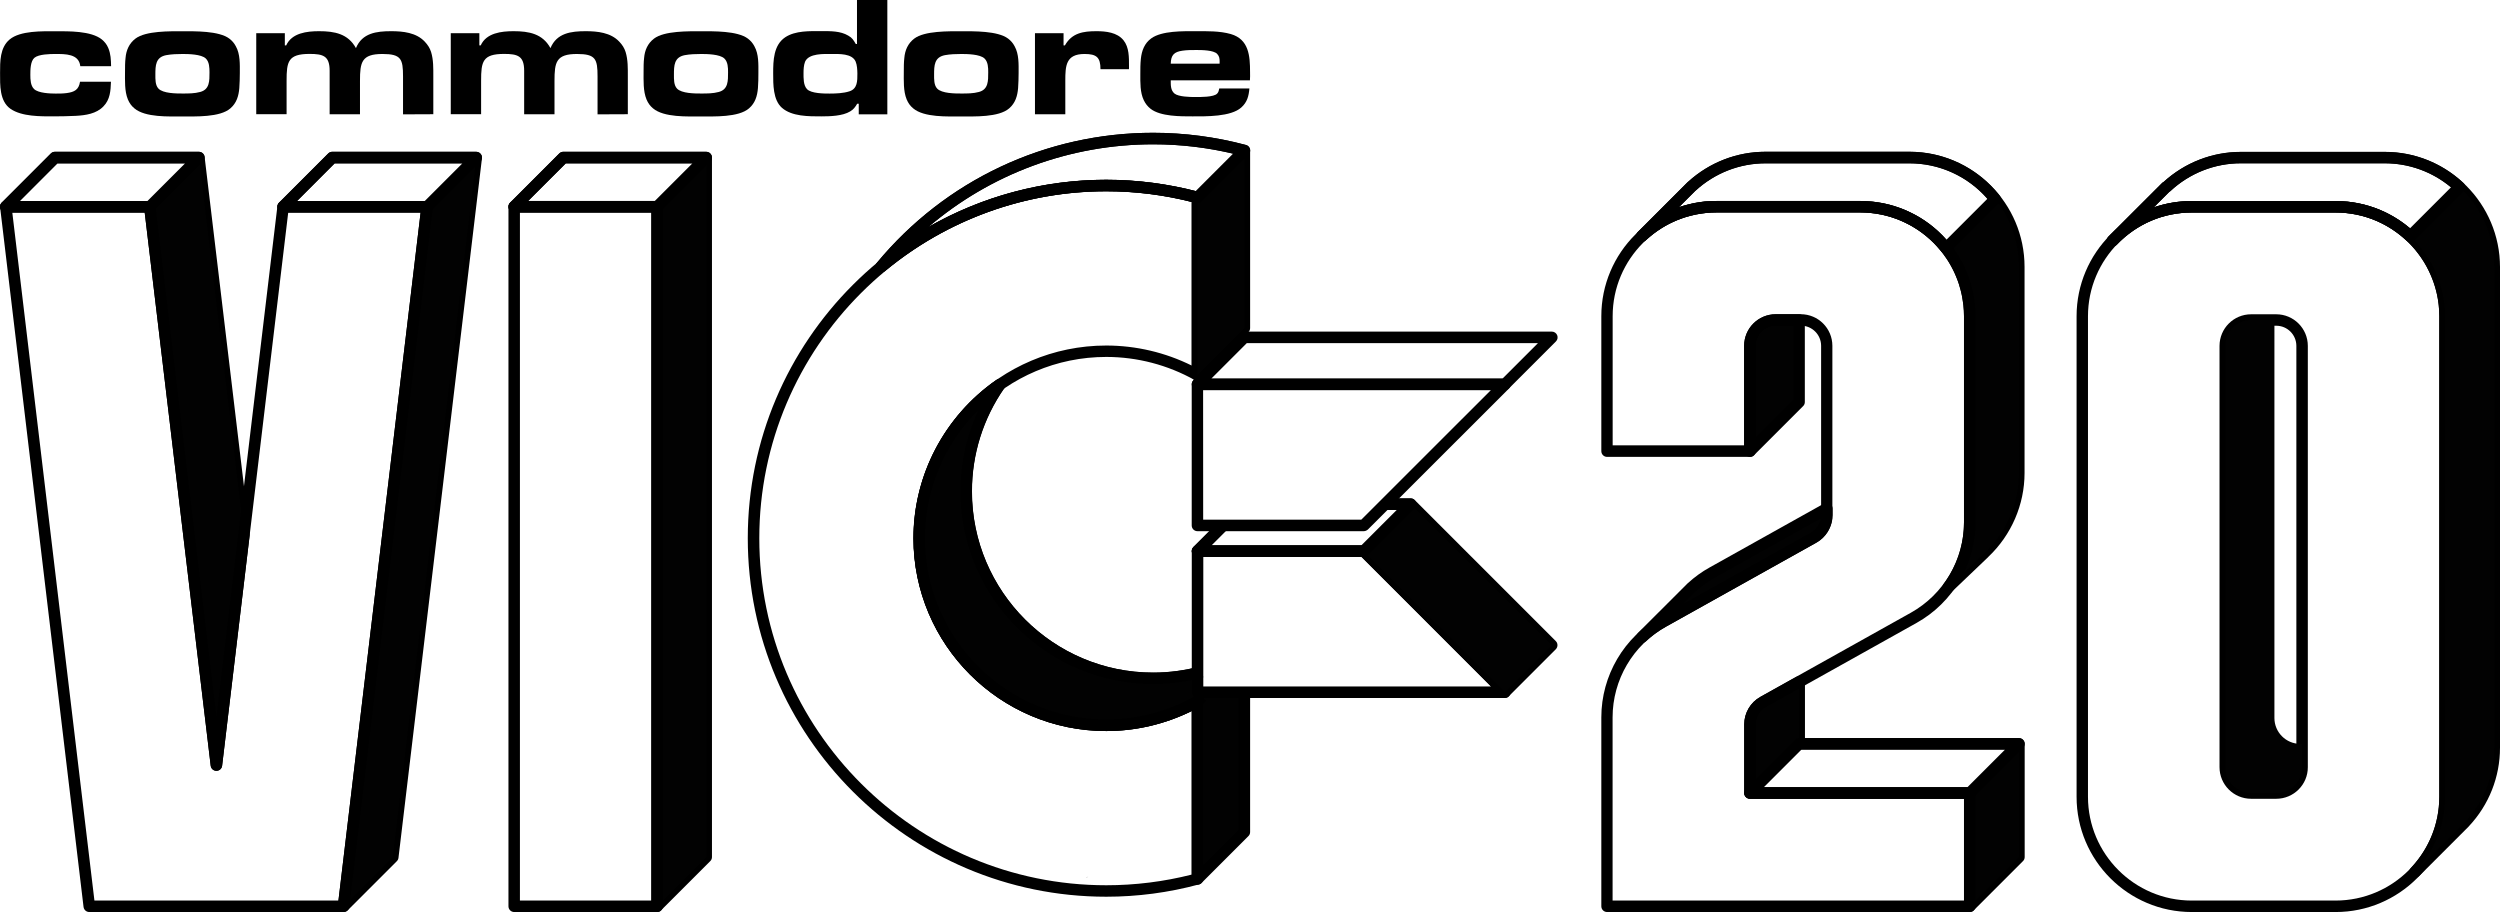 <?xml version="1.0" encoding="utf-8"?>
<!-- Generator: Adobe Illustrator 26.5.0, SVG Export Plug-In . SVG Version: 6.00 Build 0)  -->
<svg version="1.1" id="Layer_1" xmlns="http://www.w3.org/2000/svg" xmlns:xlink="http://www.w3.org/1999/xlink" x="0px" y="0px"
	 viewBox="0 0 3839 1400.51" style="enable-background:new 0 0 3839 1400.51;" xml:space="preserve">
<style type="text/css">
	.st0{fill:#020202;}
	.st1{fill:#FFFFFF;}
	.st2{fill:#FDFDFD;}
</style>
<g>
	<g>
		<g>
			<path d="M1009.19,1400.51c-1.1,0-2.3-0.2-3.4-0.7c-3.3-1.4-5.5-4.6-5.5-8.2V326.3h-210.7c-3.6,0-6.8-2.2-8.2-5.5
				c-1.4-3.3-0.6-7.1,1.9-9.6l75.5-75.5c1.7-1.7,3.9-2.6,6.2-2.6h219.5c4.9,0,8.8,4,8.8,8.8v1074.2c0,2.3-0.9,4.6-2.6,6.2
				l-75.5,75.5C1013.79,1399.61,1011.49,1400.51,1009.19,1400.51z M810.89,308.7h198.2c4.9,0,8.8,4,8.8,8.8v1052.9l57.8-57.8V250.9
				h-206.9L810.89,308.7z"/>
			<path d="M332.39,1183.7c-4.5,0-8.2-3.3-8.8-7.8l-101.4-849.6H8.89c-3.6,0-6.8-2.2-8.2-5.5c-1.4-3.3-0.6-7.1,1.9-9.6l75.5-75.5
				c1.7-1.7,3.9-2.6,6.2-2.6h221.1c4.5,0,8.2,3.3,8.8,7.8l69.2,579c0.1,0.7,0.1,1.4,0,2.1l-42.3,353.8
				C340.69,1180.3,336.89,1183.7,332.39,1183.7z M30.29,308.7h199.7c4.5,0,8.2,3.3,8.8,7.8l93.6,783.9l33.4-279.4l-68.1-570.2H88.09
				L30.29,308.7z"/>
			<path d="M527.59,1400.51c-1.3,0-2.6-0.3-3.9-0.9c-3.4-1.6-5.4-5.3-4.9-9l127.1-1064.3h-211.1c-3.6,0-6.8-2.2-8.2-5.5
				c-1.4-3.3-0.6-7.1,1.9-9.6l75.5-75.5c1.7-1.7,3.9-2.6,6.2-2.6h221.1c2.5,0,4.9,1.1,6.6,3c1.7,1.9,2.5,4.4,2.2,6.9l-128.2,1074.2
				c-0.2,2-1.1,3.8-2.5,5.2l-75.5,75.5C532.09,1399.61,529.89,1400.51,527.59,1400.51z M456.09,308.7h199.7c2.5,0,4.9,1.1,6.6,3
				c1.7,1.9,2.5,4.4,2.2,6.9l-125.2,1048.7l55.3-55.3l126.8-1061.2h-207.6L456.09,308.7z"/>
		</g>
		<g>
			<polygon class="st0" points="305.49,242 229.99,317.5 332.39,1174.8 374.69,821 			"/>
			<path d="M229.99,326.3H8.89c-3.6,0-6.8-2.2-8.2-5.5c-1.4-3.3-0.6-7.1,1.9-9.6l75.5-75.5c1.7-1.7,3.9-2.6,6.2-2.6h221.1
				c3.6,0,6.8,2.2,8.2,5.5c1.4,3.3,0.6,7.1-1.9,9.6l-75.5,75.5C234.59,325.3,232.29,326.3,229.99,326.3z M30.29,308.7h196.1
				l57.8-57.8H88.09L30.29,308.7z"/>
		</g>
		<g>
			<polygon class="st0" points="655.89,317.5 536.59,1316.11 527.59,1391.61 603.09,1316.11 610.09,1257.71 731.39,242 			"/>
			<path d="M655.89,326.3h-221.1c-3.6,0-6.8-2.2-8.2-5.5c-1.4-3.3-0.6-7.1,1.9-9.6l75.5-75.5c1.7-1.7,3.9-2.6,6.2-2.6h221.1
				c3.6,0,6.8,2.2,8.2,5.5s0.6,7.1-1.9,9.6l-75.5,75.5C660.49,325.3,658.19,326.3,655.89,326.3z M456.09,308.7h196.1l57.8-57.8
				h-196.1L456.09,308.7z"/>
		</g>
		<g>
			<polygon class="st0" points="1009.19,317.5 1009.19,1200.6 1009.19,1391.61 1084.69,1316.11 1084.69,1190 1084.69,242 			"/>
			<path d="M789.59,326.3c-3.6,0-6.8-2.2-8.2-5.5c-1.4-3.3-0.6-7.1,1.9-9.6l75.5-75.5c1.7-1.7,3.9-2.6,6.2-2.6h219.5
				c3.6,0,6.8,2.2,8.2,5.5c1.4,3.3,0.6,7.1-1.9,9.6l-75.5,75.5c-1.7,1.7-3.9,2.6-6.2,2.6H789.59z M868.79,250.8l-57.8,57.8h194.5
				l57.8-57.8H868.79z"/>
		</g>
		<g>
			<path d="M2991.7,911.1c-0.1,0-0.3,0-0.4,0c-2.4-0.1-4.7-1.2-6.3-3c-2.7-3.1-3-7.8-0.5-11.1c20.6-27.7,31.4-60.5,31.4-94.9V485.5
				c0-5.6-0.3-11.3-1-17.4c-0.1-1.1-0.3-2.1-0.5-3.2l-0.4-2.5c-0.5-3.8-1.1-7.5-1.9-11.2c-0.3-1.5-0.7-2.9-1.1-4.4l-0.5-2
				c-0.9-3.3-1.8-6.6-2.8-9.8c-0.7-2.2-1.5-4.2-2.3-6.3c-1.2-3.2-2.5-6.2-3.8-9.2c-0.9-2.1-1.9-4.1-3-6.2c-1.5-2.9-3.1-5.8-4.7-8.6
				c-1.3-2.2-2.3-4-3.5-5.7c-1.8-2.8-3.8-5.5-5.8-8.2l-1.2-1.6c-0.9-1.2-1.7-2.3-2.6-3.5c-2.3-2.8-4.7-5.5-7.2-8.2l-1.6-1.7
				c-0.7-0.8-1.3-1.5-2-2.2c-4.1-4.1-8-7.7-12-11c-3.9-3.2-8-6.3-12.3-9.2c-3.8-2.6-7.8-4.9-11.8-7.2l-2.6-1.4
				c-4-2.1-7.1-3.6-10.3-5l-3.7-1.6c-8.7-3.6-17.7-6.4-26.9-8.4l-3.1-0.6c-4.5-0.8-8-1.4-11.6-1.8l-4.2-0.5
				c-4.9-0.5-9.7-0.7-14.7-0.7h-220.9c-5.2,0-10.5,0.3-15.8,0.8c-1.5,0.1-2.9,0.4-4.4,0.6l-5.1,0.8c-1.9,0.3-3.9,0.5-5.8,0.9
				c-2.7,0.5-5.3,1.2-8,1.9l-3.8,1c-1,0.2-1.9,0.5-2.9,0.7c-3.7,1.1-7.3,2.4-10.9,3.8l-3.1,1.1c-4,1.6-7.8,3.4-11.7,5.3
				c-0.1,0-1,0.5-1.1,0.5c-4.6,2.3-8.6,4.7-12.4,7.1c-4.6,2.9-8.5,5.7-12.3,8.6l-0.1,0.1c-3.8,3-7.5,6.1-11.1,9.4
				c-0.6,0.6-1.3,1.1-2.1,1.4c-3.9,2-8.6,0.8-11.1-2.7c-2.5-3.5-2.1-8.3,0.9-11.4l67.7-67.7c2.3-2.5,5-5.1,7.6-7.6l1-1
				c0.4-0.4,0.8-0.7,1.2-1c32.6-29.5,74.6-45.8,118.5-45.8H2932c97.6,0,176.9,79.4,176.9,176.9v316.5c0,48.5-20.3,95.3-55.6,128.7
				c-0.2,0.3-0.5,0.6-0.7,0.8l-55.1,52.6C2996.2,910.2,2994,911.1,2991.7,911.1z M2635.8,308.7h220.9c5.5,0,10.9,0.3,16.3,0.8
				l4.7,0.5c4,0.5,7.9,1.1,11.8,1.8l4.6,0.9c10.2,2.2,20.3,5.3,29.9,9.3l4.1,1.8c3.6,1.6,7,3.2,10.4,5c1.9,1,3,1.5,4,2.1
				c4.5,2.5,8.9,5.1,13.1,8c4.7,3.2,9.3,6.6,13.6,10.2c4.5,3.7,8.8,7.7,13.3,12.3c0.9,0.9,1.8,1.9,2.7,2.9l1.3,1.5
				c2.8,3,5.5,6,8,9.2c1.1,1.4,2.1,2.7,3.1,4.1l1.1,1.5c2.2,3,4.4,6,6.4,9.1c1.3,1.9,2.5,4,3.7,6c2.1,3.5,3.8,6.6,5.5,9.9
				c1.2,2.3,2.3,4.5,3.3,6.9c1.5,3.3,2.9,6.7,4.2,10.1c0.9,2.4,1.8,4.8,2.6,7.2c1.2,3.6,2.2,7.2,3.2,10.9l0.5,1.9
				c0.5,1.7,0.9,3.5,1.3,5.2c0.9,4.1,1.5,8.2,2.1,12.4l0.3,2.1c0.2,1.4,0.5,2.8,0.6,4.2c0.7,6.7,1.1,13,1.1,19.1v316.7
				c0,19.5-3.2,38.6-9.3,56.8l15.6-14.9c0.3-0.3,0.5-0.6,0.9-0.9c32.3-30.1,50.8-72.5,50.8-116.5V410c0-87.8-71.5-159.3-159.3-159.3
				h-220.9c-39.8,0-77.9,14.9-107.4,41.9c-0.2,0.2-0.4,0.4-0.7,0.6l-0.3,0.3c-2.6,2.4-5,4.8-7.2,7.2l-17.5,17.5
				c2.3-0.8,4.6-1.6,6.9-2.3c1.2-0.4,2.5-0.7,3.8-1l3.4-0.9c3-0.8,6-1.6,9-2.2c2.3-0.5,4.5-0.8,6.8-1.1l4.7-0.7
				c1.8-0.3,3.6-0.6,5.4-0.8C2624.1,309,2630,308.7,2635.8,308.7z M3046.6,849.7h0.1H3046.6z"/>
			<g>
				<path d="M3586.6,1400.51h-220.9c-97.6,0-176.9-79.4-176.9-176.9v-738c0-97.6,79.4-176.9,176.9-176.9h220.9
					c97.6,0,176.9,79.4,176.9,176.9v738C3763.5,1321.11,3684.1,1400.51,3586.6,1400.51z M3365.6,326.3
					c-87.8,0-159.3,71.5-159.3,159.3v738c0,87.8,71.5,159.3,159.3,159.3h220.9c87.8,0,159.3-71.5,159.3-159.3v-738
					c0-87.8-71.5-159.3-159.3-159.3H3365.6L3365.6,326.3z M3495.4,1226.6h-38.6c-26.8,0-48.5-21.8-48.5-48.5v-647
					c0-26.8,21.8-48.5,48.5-48.5h38.6c26.8,0,48.5,21.8,48.5,48.5v647C3544,1204.8,3522.2,1226.6,3495.4,1226.6z M3456.8,500.2
					c-17,0-30.9,13.8-30.9,30.9v647c0,17,13.8,30.9,30.9,30.9h38.6c17,0,30.9-13.8,30.9-30.9v-647c0-17-13.8-30.9-30.9-30.9
					L3456.8,500.2L3456.8,500.2z"/>
			</g>
			<g>
				<g>
					<g>
						<path class="st0" d="M3699.1,1348.11l0.1,0.2l2.8-2.8C3701.1,1346.41,3700.1,1347.21,3699.1,1348.11z"/>
					</g>
					<path d="M3708.5,1347.81c-2.2,0-4.4-0.8-6.2-2.5c-3.5-3.4-3.6-8.9-0.3-12.4c28.2-29.8,43.8-68.6,43.8-109.4v-738
						c0-24-5.4-47.3-16-69.2c-5-10.4-11.1-20.2-18.1-29l-1.1-1.4c-0.7-0.9-1.4-1.8-2.1-2.7c-16.2-19.3-37-34.7-60-44.4
						c-19.6-8.3-40.5-12.5-62-12.5h-220.9c-43.8,0-84.7,17.5-115.1,49.4c-2.1,2.2-5.2,3.2-8.1,2.6c-3.2-0.6-5.9-3-6.9-6.1
						c-0.9-3.1-0.2-6.5,2.1-8.8l82.4-82.3c0.7-0.7,1.4-1.2,2.3-1.6c32.7-29.8,74.8-46.2,118.9-46.2h220.9
						c97.6,0,176.9,79.4,176.9,176.9v738c0,44.8-16.9,87.6-47.6,120.4c-0.2,0.3-0.5,0.6-0.8,0.9l-76,76
						C3713,1347.01,3710.7,1347.81,3708.5,1347.81z M3365.6,308.7h220.9c23.9,0,47.1,4.7,68.9,13.9c25.6,10.8,48.6,27.9,66.6,49.3
						c0.9,1.1,1.7,2.2,2.6,3.3l1,1.3c7.7,9.8,14.5,20.7,20.1,32.2c11.8,24.4,17.8,50.2,17.8,76.9v738c0,19.9-3.3,39.3-9.7,57.7
						l23.6-23.5l0,0c0.2-0.2,0.4-0.5,0.6-0.7c28-29.6,43.4-68.3,43.4-109V410c0-87.8-71.5-159.3-159.3-159.3h-220.9
						c-40.3,0-78.8,15.2-108.4,42.8c-0.5,0.5-1.2,0.9-1.8,1.3l-23.5,23.5C3326,312,3345.6,308.7,3365.6,308.7z"/>
				</g>
				<g>
					<path class="st0" d="M3456.8,491.4c-21.9,0-39.7,17.8-39.7,39.7v647c0,21.9,17.8,39.7,39.7,39.7h38.6
						c21.9,0,39.7-17.8,39.7-39.7v-35.8h-2.8c-21.9,0-39.7-17.8-39.7-39.7V491.4H3456.8z"/>
				</g>
			</g>
			<g>
				<path class="st0" d="M2726.9,491.4c-21.9,0-39.7,17.8-39.7,39.7v32.6l0,0v129.2l75.5-75.5v-63v-63L2726.9,491.4L2726.9,491.4z"
					/>
				<path d="M2687.3,701.6c-1.1,0-2.3-0.2-3.4-0.7c-3.3-1.4-5.5-4.6-5.5-8.2V531.1c0-26.8,21.8-48.5,48.5-48.5h35.8
					c4.9,0,8.8,4,8.8,8.8v126c0,2.3-0.9,4.6-2.6,6.2l-75.5,75.5C2691.8,700.7,2689.6,701.6,2687.3,701.6z M2726.9,500.2
					c-17,0-30.9,13.8-30.9,30.9v140.5l57.8-57.8V500.2H2726.9z"/>
			</g>
			<path d="M3024.8,1400.51c-1.1,0-2.3-0.2-3.4-0.7c-3.3-1.4-5.5-4.6-5.5-8.2v-165h-328.7c-4.9,0-8.8-4-8.8-8.8v-105.3
				c0-17.6,9.5-33.8,24.9-42.4l55.2-30.8c2.7-1.5,6.1-1.5,8.8,0.1s4.4,4.5,4.4,7.6v86.4h328.6c4.9,0,8.8,4,8.8,8.8v173.9
				c0,2.3-0.9,4.6-2.6,6.2l-75.5,75.5C3029.4,1399.61,3027.1,1400.51,3024.8,1400.51z M2696.1,1208.9h328.7c4.9,0,8.8,4,8.8,8.8
				v152.6l57.8-57.8V1151h-328.7c-4.9,0-8.8-4-8.8-8.8V1062l-42,23.5c-9.8,5.4-15.8,15.8-15.8,26.9V1208.9z"/>
			<g>
				<path class="st0" d="M2512.7,371.3l-2.6,2.6l0.1,0.1C2511.1,373,2511.9,372.2,2512.7,371.3z"/>
			</g>
			<g>
				<g>
					<path class="st0" d="M3662.2,242h-0.1c0.97,0,1.93,0.02,2.9,0.04C3664.07,242.02,3663.14,242,3662.2,242z"/>
					<path class="st0" d="M3830.2,410c0-91.54-73.11-165.8-163.95-167.95c42.57,1.05,81.29,18.13,110.25,45.25l-75.43,75.43
						c5.04,4.7,9.79,9.7,14.23,14.97c1.2,1.4,2.3,2.9,3.4,4.4c7.4,9.4,13.8,19.7,19.1,30.6c10.7,22.1,16.9,46.8,16.9,73.1v698.9
						v39.1c0,44.8-17.6,85.4-46.2,115.5l72.1-72.2c1-1,2.1-2.1,3.1-3.1l0.7-0.7v-0.1c28.3-30,45.8-70.5,45.8-115L3830.2,410z"/>
					<path class="st0" d="M3244.05,369.65l0.15,0.05c30.6-32.1,73.7-52.1,121.5-52.1h-0.2
						C3317.72,317.6,3274.64,337.58,3244.05,369.65z"/>
				</g>
				<path d="M3244.2,378.4c-0.6,0-1.2-0.1-1.7-0.2c-3.2-0.6-5.9-3-6.9-6.1c-0.9-3.1-0.2-6.5,2.1-8.8l82.4-82.3
					c0.7-0.7,1.4-1.2,2.3-1.6c32.7-29.8,74.8-46.2,118.9-46.2h220.9c44.8,0,87.6,16.9,120.6,47.7c1.8,1.6,2.8,3.9,2.8,6.3
					c0,2.4-0.9,4.7-2.6,6.4l-75.5,75.5c-3.4,3.4-8.8,3.4-12.3,0.2c-13.8-12.9-29.5-23.1-46.6-30.4c-19.6-8.3-40.5-12.5-62-12.5
					h-220.9c-43.8,0-84.7,17.5-115.1,49.4C3248.9,377.4,3246.6,378.4,3244.2,378.4z M3365.6,308.7h220.9c23.9,0,47.1,4.7,68.9,13.9
					c16.4,6.9,31.7,16.4,45.4,28l62.9-62.9c-28.6-23.9-64.4-36.9-101.7-36.9h-220.9c-40.3,0-78.8,15.2-108.4,42.8
					c-0.5,0.5-1.2,0.9-1.8,1.3l-23.5,23.5C3326,312,3345.6,308.7,3365.6,308.7z"/>
			</g>
			<g>
				<g>
					<path class="st0" d="M2762.7,1047l-55.2,30.8c-12.6,7-20.3,20.3-20.3,34.7v105.3h0.1l75.4-75.5V1047z"/>
					<polygon class="st0" points="3024.8,1217.8 3024.7,1217.8 3024.7,1249.2 3024.7,1391.71 3100.2,1316.21 3100.2,1249.2 
						3100.2,1142.3 					"/>
				</g>
				<path d="M3024.8,1226.6h-337.5c-3.6,0-6.8-2.2-8.2-5.5s-0.6-7.1,1.9-9.6l75.5-75.5c1.7-1.7,3.9-2.6,6.2-2.6h337.6
					c3.6,0,6.8,2.2,8.2,5.5s0.6,7.1-1.9,9.6l-75.5,75.5C3029.4,1225.7,3027.2,1226.6,3024.8,1226.6z M2708.5,1208.9h312.6l57.8-57.8
					h-312.6L2708.5,1208.9z"/>
			</g>
			<g>
				<g>
					<path class="st0" d="M2521.7,362.4l-0.1,0.1c0.28-0.26,0.57-0.52,0.85-0.78C2522.2,361.95,2521.94,362.17,2521.7,362.4z"/>
					<path class="st0" d="M2589.4,294.7c1.19-1.24,2.38-2.48,3.6-3.71c-1.25,1.26-2.47,2.53-3.69,3.8L2589.4,294.7z"/>
					<path class="st0" d="M3063.86,305.64l-75.46,75.46c-7.3-9.3-15.6-17.8-24.6-25.3c-4.1-3.4-8.4-6.7-12.9-9.7
						c-26.8-18.1-59.2-28.7-94-28.7H2636c-40.55,0-77.64,14.4-106.65,38.31c1.3-1.06,2.61-2.1,3.95-3.11c4-3.1,8.1-6,12.4-8.7
						c0.2-0.1,0.4-0.2,0.6-0.4c4.1-2.6,8.3-5,12.6-7.3c0.5-0.3,1.1-0.5,1.7-0.8c4-2,8.1-3.9,12.3-5.6c1.1-0.4,2.2-0.8,3.3-1.2
						c3.8-1.4,7.5-2.8,11.4-4c1.8-0.5,3.6-0.9,5.4-1.4c3.3-0.9,6.6-1.8,10-2.5c2.8-0.6,5.7-0.9,8.6-1.3c2.5-0.4,4.9-0.8,7.5-1.1
						c5.5-0.5,11.1-0.8,16.7-0.8h220.9c5.2,0,10.4,0.3,15.5,0.8c1.5,0.1,3,0.3,4.5,0.5c3.8,0.4,7.5,1,11.2,1.7
						c1.5,0.3,2.9,0.5,4.3,0.8c9.8,2.1,19.3,5.1,28.4,8.8c1.3,0.5,2.6,1.1,3.9,1.7c3.3,1.5,6.6,3.1,9.9,4.8c1.3,0.7,2.5,1.3,3.8,2
						c4.3,2.4,8.5,4.9,12.5,7.6c4.5,3,8.8,6.3,12.9,9.7c4.4,3.7,8.6,7.6,12.7,11.6c1.3,1.3,2.5,2.8,3.8,4.2c2.6,2.8,5.2,5.7,7.6,8.7
						c1.4,1.7,2.7,3.6,4,5.4c2.1,2.8,4.2,5.7,6.1,8.7c1.3,2,2.5,4,3.7,6.1c1.7,3,3.4,6,5,9c1.1,2.2,2.1,4.3,3.1,6.5
						c1.4,3.1,2.7,6.3,4,9.6c0.9,2.3,1.7,4.5,2.5,6.8c1.1,3.4,2.1,6.9,3,10.4c0.6,2.2,1.2,4.5,1.7,6.8c0.8,3.9,1.5,7.8,2,11.8
						c0.3,2,0.7,3.9,0.9,6c0.6,6,1,12,1,18.2v0.1v290.5v26.1c0,36.7-12,71.6-33.2,100.1l55.1-52.6v-0.1
						c33.7-31.4,53.6-75.7,53.6-122.9V410C3100.2,370.58,3086.61,334.31,3063.86,305.64z"/>
				</g>
				<path d="M2988.4,389.9c-0.2,0-0.3,0-0.5,0c-2.5-0.1-4.8-1.4-6.4-3.3c-7-8.9-14.9-16.9-23.5-24c-3.9-3.2-8-6.3-12.3-9.2
					c-26.3-17.8-57.1-27.2-89.1-27.2h-220.9c-40.2,0-78.6,15.2-108.3,42.7c-3.5,3.3-9,3.1-12.4-0.3c-3.3-3.5-3.3-9,0.1-12.4
					l67.7-67.7c2.3-2.5,5-5.1,7.6-7.6l1-1c0.4-0.4,0.8-0.7,1.2-1c32.6-29.5,74.6-45.8,118.5-45.8H2932c54.2,0,104.7,24.5,138.6,67.1
					c2.8,3.5,2.5,8.6-0.7,11.7l-75.5,75.5C2993,389,2990.7,389.9,2988.4,389.9z M2635.8,308.7h220.9c35.5,0,69.7,10.5,98.9,30.2
					c4.7,3.2,9.3,6.6,13.6,10.2c7,5.8,13.6,12.2,19.7,19.1l62.9-62.9c-30.3-34.7-73.5-54.4-119.7-54.4h-221
					c-39.8,0-77.9,14.9-107.4,41.9c-0.2,0.2-0.4,0.4-0.7,0.6l-0.3,0.3c-2.6,2.4-5,4.8-7.2,7.2l-17.4,17.4
					C2596.6,312,2616,308.7,2635.8,308.7z"/>
			</g>
			<g>
				<path d="M3024.8,1400.51h-557c-4.9,0-8.8-4-8.8-8.8v-290.2c0-64.1,34.8-123.3,90.7-154.5l231-129.1c9.8-5.4,15.8-15.8,15.8-26.9
					V531c0-17-13.8-30.9-30.9-30.9H2727c-17,0-30.9,13.8-30.9,30.9v161.8c0,4.9-4,8.8-8.8,8.8h-219.5c-4.9,0-8.8-4-8.8-8.8V485.5
					c0-97.6,79.4-176.9,176.9-176.9h220.9c97.6,0,176.9,79.4,176.9,176.9v316.6c0,64.1-34.8,123.3-90.7,154.5l-231,129.1
					c-9.8,5.4-15.8,15.8-15.8,26.9v96.4h328.7c4.9,0,8.8,4,8.8,8.8v173.9C3033.6,1396.51,3029.7,1400.51,3024.8,1400.51z
					 M2476.5,1382.81h539.4v-156.3h-328.7c-4.9,0-8.8-4-8.8-8.8v-105.3c0-17.6,9.5-33.8,24.9-42.4l231-129.1
					c50.3-28.1,81.6-81.4,81.6-139.1V485.5c0-87.8-71.5-159.3-159.3-159.3h-220.9c-87.8,0-159.3,71.5-159.3,159.3v198.4h201.8V531
					c0-26.8,21.8-48.5,48.5-48.5h38.6c26.8,0,48.5,21.8,48.5,48.5v260c0,17.6-9.5,33.8-24.9,42.4l-231,129.1
					c-50.3,28.1-81.6,81.4-81.6,139.1v281.3L2476.5,1382.81L2476.5,1382.81z"/>
			</g>
			<g>
				<path class="st0" d="M2656.9,897.2l128.1-71.5c1.6-0.9,3.1-1.8,4.5-2.9c9.9-7.4,15.9-19.2,15.9-31.7v-10l-175.9,98.3
					c-11.6,6.5-22.2,14.3-31.8,23l0,0l-1.3,1.3c-2.7,2.6-5.4,5.2-8,8l-66.8,66.7h0.1c9.7-9,20.4-16.9,32.2-23.5L2656.9,897.2
					L2656.9,897.2z"/>
				<path d="M2521.6,987c-0.7,0-1.4-0.1-2-0.2c-3.1-0.7-5.6-3.1-6.5-6.2c-0.9-3.1-0.1-6.4,2.2-8.7l66.8-66.7
					c2.5-2.7,5.3-5.4,8.2-8.2l1.1-1.1c0.2-0.2,0.5-0.4,0.7-0.6c10.1-9.2,21.2-17.3,33-23.8l175.9-98.3c2.7-1.5,6.1-1.5,8.8,0.1
					s4.4,4.5,4.4,7.6v10c0,15.2-7.3,29.7-19.4,38.8c-1.7,1.3-3.5,2.5-5.5,3.6l-231.1,129.1c-10.8,6-21.1,13.5-30.5,22.3
					C2526,986.2,2523.8,987,2521.6,987z M2603.4,908.9l-0.9,0.9c-2.8,2.6-5.3,5.1-7.7,7.7l-9.6,9.6l195.4-109.2
					c1.2-0.7,2.4-1.4,3.5-2.3c6.3-4.7,10.5-11.7,11.9-19.4l-162.3,90.7c-10.8,6-20.9,13.3-30.1,21.8
					C2603.5,908.8,2603.4,908.9,2603.4,908.9z M2656.9,897.2L2656.9,897.2L2656.9,897.2z"/>
			</g>
		</g>
		<g>
			<g>
				<path class="st0" d="M1668.29,1348.11l0.1,0.2l2.8-2.8C1670.29,1346.41,1669.29,1347.21,1668.29,1348.11z"/>
			</g>
		</g>
		<g>
			<path d="M1009.19,1400.51h-219.6c-4.9,0-8.8-4-8.8-8.8V317.5c0-4.9,4-8.8,8.8-8.8h219.5c4.9,0,8.8,4,8.8,8.8v1074.2
				C1017.99,1396.51,1014.09,1400.51,1009.19,1400.51z M798.39,1382.81h201.8V326.3h-201.8V1382.81z"/>
		</g>
		<g>
			<path d="M527.59,1400.51h-390.5c-4.5,0-8.2-3.3-8.8-7.8L0.19,318.6c-0.3-2.5,0.5-5,2.2-6.9c1.7-1.9,4.1-3,6.6-3h221
				c4.5,0,8.2,3.3,8.8,7.8l93.6,783.9l93.6-783.9c0.5-4.4,4.3-7.8,8.8-7.8h221.1c2.5,0,4.9,1.1,6.6,3c1.7,1.9,2.5,4.4,2.2,6.9
				l-128.3,1074.1C535.79,1397.11,532.09,1400.51,527.59,1400.51z M144.99,1382.81h374.7l126.2-1056.5h-203.3l-101.5,849.5
				c-0.5,4.4-4.3,7.8-8.8,7.8c-4.5,0-8.2-3.3-8.8-7.8l-101.3-849.5H18.89L144.99,1382.81z"/>
		</g>
		<g>
			<path d="M1698.79,1377.01c-303.5,0-550.5-246.9-550.5-550.5s246.9-550.5,550.5-550.5c48,0,95.9,6.3,142.4,18.7
				c3.9,1,6.6,4.5,6.6,8.5v272.7c0,3.1-1.7,6-4.4,7.6s-6.1,1.6-8.8,0.1c-41.4-23.2-88.3-35.5-135.8-35.5
				c-153.5,0-278.3,124.9-278.3,278.3s124.9,278.3,278.3,278.3c47.5,0,94.4-12.3,135.8-35.5c2.7-1.5,6.1-1.5,8.8,0.1
				c2.7,1.6,4.4,4.5,4.4,7.6v272.7c0,4-2.7,7.5-6.6,8.5C1794.59,1370.71,1746.69,1377.01,1698.79,1377.01z M1698.79,293.8
				c-293.8,0-532.8,239-532.8,532.8s239,532.8,532.8,532.8c44.2,0,88.4-5.5,131.3-16.4v-251.2c-40.7,20.2-85.7,30.8-131.3,30.8
				c-163.2,0-296-132.8-296-296s132.8-296,296-296c45.5,0,90.6,10.6,131.3,30.8V310.2C1787.09,299.3,1742.89,293.8,1698.79,293.8z"
				/>
		</g>
		<g>
			<g>
				<path class="st0" d="M1894.37,1060.49c-6.76,0.06-13.5,0.45-20.25,0.76c-6.65,0.31-13.39-0.05-20.02,0.47
					c-3.67,0.29-8.01,1.29-11.26-0.97c-3.5-2.43-3.93-7.15-4.2-11.05c-0.32-4.53-0.48-9.13-0.64-13.66
					c-0.03-0.77-0.04-1.57-0.04-2.37c-21.53,5.18-43.98,7.93-67.06,7.93c-158.4,0-287.2-128.8-287.2-287.2
					c0-60.8,19-117.2,51.4-163.6c-74.6,51.9-123.5,138.3-123.5,235.7c0,158.4,128.9,287.2,287.2,287.2c50.9,0,98.6-13.3,140.1-36.6
					v272.8l72.1-72.1v-217.66C1905.46,1060.32,1899.92,1060.43,1894.37,1060.49z"/>
				<path d="M1902.19,1057.14v216.86l-54.5,54.5v-251.4c0-3.1-1.7-6-4.4-7.6c-1.4-0.8-3-1.2-4.5-1.2s-3,0.3-4.3,0.9
					c-41.4,23.2-88.3,35.5-135.8,35.5c-153.4,0-278.3-124.8-278.3-278.3c0-74.4,30.1-145.3,82.3-197.2
					c-18.3,39-27.8,81.5-27.8,125.2c0,163.2,132.8,296,296,296c24.27,0,48.37-3,71.74-8.86c-0.15-3.11-0.19-6.23-0.1-9.36
					c0.09-3.02,0.32-6.03,0.57-9.04c-23.53,6.36-47.89,9.65-72.42,9.65c-153.4,0-278.3-124.8-278.3-278.3
					c0-57,17.2-111.9,49.8-158.7c2.4-3.5,2-8.3-1-11.3c-3-3-7.8-3.4-11.3-1c-79.7,55.5-127.3,146.3-127.3,243
					c0,163.2,132.8,296,296,296c45.5,0,90.6-10.6,131.3-30.8v258c0,3.6,2.2,6.8,5.5,8.2c1.1,0.5,2.3,0.7,3.4,0.7
					c2.3,0,4.6-0.9,6.2-2.6l72.1-72.1c1.7-1.6,2.6-3.9,2.6-6.2v-219.79C1913.99,1057.25,1908.08,1057.07,1902.19,1057.14z"/>
			</g>
			<path d="M1838.79,584.9c-1.1,0-2.3-0.2-3.4-0.7c-3.3-1.4-5.5-4.6-5.5-8.2V310.1c-42.9-10.9-87-16.4-131.3-16.4
				c-123.8,0-244.4,43.4-339.6,122.3c-3.5,2.9-8.7,2.7-11.9-0.6c-3.2-3.2-3.5-8.4-0.6-11.9c105.1-126.9,259.6-199.6,424.2-199.6
				c48,0,95.9,6.3,142.4,18.7c3.9,1,6.6,4.5,6.6,8.5v272.7c0,2.3-0.9,4.6-2.6,6.2l-72.1,72C1843.39,584,1841.09,584.9,1838.79,584.9
				z M1698.79,276.1c48,0,95.9,6.3,142.4,18.7c3.9,1,6.6,4.5,6.6,8.5v251.4l54.5-54.5V238c-42.9-10.9-87-16.4-131.3-16.4
				c-128,0-249.8,45.5-345.5,127.2C1508.09,301.5,1602.49,276.1,1698.79,276.1z"/>
		</g>
		<g>
			<g>
				<path class="st0" d="M1353.39,409.2c19.05-15.78,39.2-30.28,60.3-43.37C1392.59,378.92,1372.44,393.42,1353.39,409.2
					C1353.39,409.2,1353.39,409.2,1353.39,409.2z"/>
				<path class="st0" d="M1423.5,359.89c-3.29,1.95-6.56,3.93-9.81,5.94C1416.94,363.82,1420.21,361.84,1423.5,359.89z"/>
				<path class="st0" d="M1620.18,290.54c-3.94,0.57-7.87,1.19-11.79,1.84C1612.31,291.73,1616.24,291.11,1620.18,290.54z"/>
				<path class="st0" d="M1479.76,330.94c-8.81,3.9-17.49,8.02-26.04,12.37C1462.27,338.96,1470.95,334.84,1479.76,330.94z"/>
				<path class="st0" d="M1443.51,348.63c-6.76,3.62-13.43,7.37-20.01,11.26C1430.08,356,1436.75,352.25,1443.51,348.63z"/>
				<path class="st0" d="M1608.4,292.38c-7.83,1.31-15.6,2.79-23.31,4.44C1592.8,295.17,1600.57,293.69,1608.4,292.38z"/>
				<path class="st0" d="M1453.71,343.31c-3.42,1.74-6.82,3.51-10.2,5.32C1446.89,346.82,1450.29,345.05,1453.71,343.31z"/>
				<path class="st0" d="M1585.09,296.82c-5.78,1.23-11.53,2.56-17.24,3.97C1573.56,299.38,1579.31,298.05,1585.09,296.82z"/>
				<path class="st0" d="M1501.12,322.03c-5.4,2.12-10.76,4.32-16.07,6.6C1490.37,326.35,1495.72,324.15,1501.12,322.03z"/>
				<path class="st0" d="M1838.79,303.3c-44.7-11.9-91.6-18.4-140.1-18.4c-26.67,0-52.88,1.92-78.51,5.64
					c25.63-3.72,51.84-5.64,78.51-5.64C1747.19,284.9,1794.09,291.4,1838.79,303.3v93.9V576l72.1-72.1V401.8V231.2L1838.79,303.3z"
					/>
				<path class="st0" d="M1528.47,312.16c-9.23,3.05-18.34,6.34-27.34,9.87C1510.12,318.51,1519.24,315.21,1528.47,312.16z"/>
				<path class="st0" d="M1567.84,300.79c-7.62,1.89-15.17,3.94-22.65,6.14C1552.68,304.73,1560.23,302.68,1567.84,300.79z"/>
				<path class="st0" d="M1545.19,306.93c-5.61,1.66-11.19,3.4-16.73,5.23C1534,310.33,1539.58,308.59,1545.19,306.93z"/>
			</g>
			<path d="M1353.59,418c-2.3,0-4.5-0.9-6.3-2.6c-3.2-3.2-3.5-8.4-0.6-11.9c105.1-126.9,259.6-199.6,424.2-199.6
				c48,0,95.9,6.3,142.4,18.7c3.1,0.8,5.4,3.2,6.3,6.2c0.8,3.1-0.1,6.3-2.3,8.5l-72.1,72.1c-2.2,2.2-5.5,3.1-8.5,2.3
				c-45-12-91.3-18.1-137.8-18.1c-123.8,0-244.4,43.4-339.6,122.3C1357.49,417.3,1355.49,418,1353.59,418z M1770.79,221.6
				c-128,0-249.8,45.5-345.5,127.2c82.8-47.3,177.1-72.7,273.3-72.7c46.3,0,92.5,5.9,137.4,17.4l57.5-57.5
				C1853.39,226.5,1812.19,221.6,1770.79,221.6z"/>
		</g>
		<g>
			<path class="st0" d="M1847.39,1060.4c-4.67-1.73-4.32-5.93-4.04-10.07c0.39-5.83-0.46-11.86-1.39-17.67
				c-22.77,5.84-46.61,8.95-71.16,8.95c-158.4,0-287.2-128.9-287.2-287.2c0-60.8,19-117.2,51.4-163.6
				c-74.6,51.9-123.5,138.3-123.5,235.7c0,158.4,128.9,287.2,287.2,287.2c50.9,0,98.6-13.3,140.1-36.6l16.13-16.13
				C1852.35,1061.19,1849.68,1061.25,1847.39,1060.4z"/>
			<path d="M1848.67,1070.94c0.07-5.3,0.03-10.71-0.15-16.16l-15.12,15.12c-41.1,22.8-87.6,34.9-134.7,34.9
				c-153.4,0-278.3-124.8-278.3-278.3c0-74.4,30.1-145.3,82.3-197.2c-18.3,38.9-27.9,81.4-27.9,125.1c0,163.2,132.8,296,296,296
				c25.98,0,51.85-3.48,76.83-10.23c-0.54-5.89-1.3-11.74-2.35-17.45c-24.14,6.72-49.17,10.18-74.38,10.18
				c-153.4,0-278.3-124.8-278.3-278.3c0-57,17.2-111.9,49.8-158.7c2.4-3.5,2-8.3-1-11.3c-3-3-7.8-3.4-11.3-1
				c-79.7,55.5-127.3,146.3-127.3,243c0,163.2,132.8,296,296,296c50.4,0,100.3-13.1,144.5-37.6c0.7-0.4,1.3-0.9,1.9-1.5l7.6-7.6
				C1850.53,1075.46,1848.64,1073.28,1848.67,1070.94z"/>
		</g>
		<g>
			<path d="M2310.99,1071.8h-472.1c-4.9,0-8.8-4-8.8-8.8V846.4c0-4.9,4-8.8,8.8-8.8h255.3c2.3,0,4.6,0.9,6.2,2.6l216.6,216.6
				c2.5,2.5,3.3,6.3,1.9,9.6C2317.79,1069.6,2314.49,1071.8,2310.99,1071.8z M1847.59,1054.1h441.9l-198.9-199h-242.8v199H1847.59z"
				/>
		</g>
		<path d="M2389.09,984.5l-216.6-216.6c-1.6-1.7-3.9-2.6-6.2-2.6h-35.52c-6.61,6.86-14.45,12.18-22.08,17.8h53.8l207.8,207.8
			l-59.6,59.6l-210.4-210.4c-1.6-1.7-3.9-2.6-6.2-2.6h-234l32.9-32.9c-7.37-0.44-14.71-1.25-21.88-3.02L1832.69,840
			c-2.5,2.5-3.3,6.3-1.9,9.6c1.4,3.3,4.6,5.5,8.2,5.5h251.7l214.1,214.1c1.6,1.7,3.9,2.6,6.2,2.6s4.6-1,6-2.7l72.1-72.1
			C2392.49,993.5,2392.49,987.9,2389.09,984.5z"/>
		<g>
			<polygon class="st0" points="2166.39,774.2 2094.09,846.3 2238.79,990.8 2310.99,1062.9 2382.99,990.8 			"/>
			<path d="M2174.29,770.8c-1.4-3.3-4.6-5.5-8.2-5.5h-22.99c-3.34,7.06-8.78,12.53-14.5,17.7h16.3l-54.5,54.5h-230.3l29.74-29.74
				c-0.35-0.06-0.69-0.12-1.04-0.17c-7.01-1.11-14.09-1.7-21.08-2.81L1832.49,840c-2.5,2.5-3.3,6.3-1.9,9.6c1.4,3.3,4.6,5.5,8.2,5.5
				h255.3c2.4,0,4.6-0.9,6.2-2.6l72.1-72.1C2174.89,777.9,2175.69,774.1,2174.29,770.8z"/>
		</g>
		<g>
			<path d="M2310.99,599h-472.1c-3.6,0-6.8-2.2-8.2-5.5c-1.4-3.3-0.6-7.1,1.9-9.6l72.1-72.1c1.7-1.7,3.9-2.6,6.2-2.6h472.1
				c3.6,0,6.8,2.2,8.2,5.5c1.4,3.3,0.6,7.1-1.9,9.6l-72.1,72.1C2315.59,598.1,2313.29,599,2310.99,599z M1860.09,581.4h447.1
				l54.5-54.5h-447.1L1860.09,581.4z"/>
		</g>
		<g>
			<path d="M2094.09,815.7h-255.3c-4.9,0-8.8-4-8.8-8.8V590.2c0-4.9,4-8.8,8.8-8.8h472.2c3.6,0,6.8,2.2,8.2,5.5s0.6,7.1-1.9,9.6
				l-216.7,216.6C2098.69,814.7,2096.49,815.7,2094.09,815.7z M1847.59,798h242.8l199-198.9h-441.9L1847.59,798L1847.59,798z"/>
		</g>
	</g>
	<g>
		<path d="M123.29,101.6c-2.1-19.2-23.4-18.7-38.5-18.7c-8.1,0-25.3,0.3-31.9,5.8c-6.3,5.3-6.3,18.9-6.3,26.3
			c0,7.1,0.3,16.6,5.8,21.8c6.6,6.3,24.8,6.9,33.1,6.9c5.8,0,11.3,0,17.1-0.8c11.6-1.6,18.4-5,20.3-17.4h47.5
			c-0.5,14-1.3,27.4-11.6,37.9c-10.8,11.3-27.4,13.7-42.4,14.5c-11.3,0.5-22.3,0.8-33.7,0.8c-20.3,0-49.2,0.5-66.6-11.6
			c-16.9-11.8-16-36.6-16-54.7c0-17.9-0.3-39.2,14.7-51.8C31.19,46.9,65.09,48,85.09,48s54.7-0.8,71.3,12.6
			c4.4,3.7,7.4,7.4,9.8,12.9c3.9,9.2,4.2,18.2,4.4,28.2h-47.3L123.29,101.6L123.29,101.6z"/>
		<path d="M367.49,135.3c-1,12.1-4.2,22.9-13.7,31.1c-16,14-54,12.4-73.7,12.4c-20.6,0-56.9,1.8-73.7-12.4c-4.7-3.9-7.6-8.1-10-13.7
			c-5.3-12.9-4.4-29.2-4.4-42.9c0-6.9,0-14,0.8-20.8c1-11.8,5.5-22.3,15.2-29.7c15.8-12.1,53.4-11.3,72.1-11.3
			c18.9,0,56.1-0.8,72.1,11.3c4.4,3.4,7.4,6.9,10,11.8c6.8,12.1,6.1,27.7,6.1,41C368.29,119.7,367.99,127.6,367.49,135.3z
			 M315.99,89.8c-6.9-6.6-26.8-6.9-35.5-6.9c-8.4,0-17.1,0.3-25.3,1.8c-16.3,3.2-16.6,15.8-16.6,30c0,6.9-0.3,16,4.7,21.3
			c7.1,7.6,27.7,7.6,37.1,7.6c8.9,0,18.4,0,27.1-2.4c14.5-3.9,14.2-17.1,14.2-30C321.69,104.2,321.49,95,315.99,89.8z"/>
		<path d="M618.89,175.6v-58.2c0-26.8-2.9-34.5-31.6-34.5c-32.1,0-34.5,12.6-34.5,41.3v51.3h-46.6v-58.2v-8.7
			c0-22.6-9.8-25.8-30.8-25.8c-33.1,0-35.3,11.8-35.3,41.3v51.3h-46.6V51h43.9v18.7h2.1c8.7-19.2,31.9-21.8,50.5-21.8
			c23.7,0,44.5,3.9,56.6,26c9.5-23.2,31.6-26,54-26c18.2,0,38.5,2.1,51.6,16c4.4,4.7,7.9,9.8,9.8,16c3.7,12.1,3.4,25,3.4,37.4v58.1
			L618.89,175.6L618.89,175.6z"/>
		<path d="M917.59,175.6v-58.2c0-26.8-2.9-34.5-31.6-34.5c-32.1,0-34.5,12.6-34.5,41.3v51.3h-46.6v-58.2v-8.7
			c0-22.6-9.8-25.8-30.8-25.8c-33.1,0-35.3,11.8-35.3,41.3v51.3h-46.6V51h43.9v18.7h2.1c8.7-19.2,31.9-21.8,50.5-21.8
			c23.7,0,44.5,3.9,56.6,26c9.6-23.2,31.7-26,54-26c18.2,0,38.5,2.1,51.6,16c4.5,4.7,7.9,9.8,9.8,16c3.7,12.1,3.4,25,3.4,37.4v58.1
			L917.59,175.6L917.59,175.6z"/>
		<path d="M1163.89,135.3c-1,12.1-4.2,22.9-13.7,31.1c-16,14-54,12.4-73.7,12.4c-20.6,0-56.9,1.8-73.7-12.4
			c-4.7-3.9-7.6-8.1-10-13.7c-5.3-12.9-4.5-29.2-4.5-42.9c0-6.9,0-14,0.8-20.8c1-11.8,5.5-22.3,15.2-29.7
			c15.8-12.1,53.4-11.3,72.1-11.3c18.9,0,56.1-0.8,72.1,11.3c4.4,3.4,7.4,6.9,10,11.8c6.8,12.1,6.1,27.7,6.1,41
			C1164.69,119.7,1164.39,127.6,1163.89,135.3z M1112.29,89.8c-6.9-6.6-26.8-6.9-35.5-6.9c-8.4,0-17.1,0.3-25.3,1.8
			c-16.3,3.2-16.6,15.8-16.6,30c0,6.9-0.3,16,4.7,21.3c7.1,7.6,27.7,7.6,37.1,7.6c8.9,0,18.4,0,27.1-2.4c14.5-3.9,14.2-17.1,14.2-30
			C1118.09,104.2,1117.79,95,1112.29,89.8z"/>
		<path d="M1318.69,175.6v-16.3h-2.4c-3.2,5.3-5.5,8.7-10.8,11.8c-11.6,7.1-31.1,7.6-44.2,7.6c-19.2,0-45.3,0.3-60.6-13.2
			c-13.7-12.1-13.4-36.1-13.4-52.9c0-19.5,0.5-43.2,18.4-55.3c15.8-10.5,37.9-9.5,56.1-9.5c13.7,0,28.7-0.3,40.8,6.9
			c6.1,3.4,8.1,6.9,11.6,12.9h1.8V0h46.6v175.6H1318.69z M1313.89,94.5c-5.5-12.6-25.5-11.6-36.8-11.6c-11.6,0-35-1.3-40.8,11.8
			c-2.1,5.3-2.4,12.1-2.4,17.6c0,7.4-0.3,18.7,5.3,24.5c6.3,6.9,26.6,6.9,35,6.9c9.5,0,21.1-0.5,30-3.4c12.6-3.9,12.4-16,12.4-27.4
			C1316.49,107.1,1316.19,100,1313.89,94.5z"/>
		<path d="M1563.39,135.3c-1,12.1-4.2,22.9-13.7,31.1c-16,14-54,12.4-73.7,12.4c-20.6,0-56.9,1.8-73.7-12.4
			c-4.7-3.9-7.6-8.1-10-13.7c-5.3-12.9-4.4-29.2-4.4-42.9c0-6.9,0-14,0.8-20.8c1-11.8,5.5-22.3,15.2-29.7
			c15.8-12.1,53.4-11.3,72.1-11.3c18.9,0,56.1-0.8,72.1,11.3c4.4,3.4,7.4,6.9,10,11.8c6.8,12.1,6.1,27.7,6.1,41
			C1564.19,119.7,1563.89,127.6,1563.39,135.3z M1511.79,89.8c-6.9-6.6-26.8-6.9-35.5-6.9c-8.4,0-17.1,0.3-25.3,1.8
			c-16.3,3.2-16.6,15.8-16.6,30c0,6.9-0.3,16,4.7,21.3c7.1,7.6,27.7,7.6,37.1,7.6c8.9,0,18.4,0,27.1-2.4c14.5-3.9,14.2-17.1,14.2-30
			C1517.59,104.2,1517.29,95,1511.79,89.8z"/>
		<path d="M1733.59,106.3h-43.7c0-18.4-6.1-23.4-24.5-23.4c-28.7,0-29.5,18.2-29.5,41v51.6h-46.6V51h43.9v18.7h2.1
			c10.8-19.2,28.2-21.8,48.4-21.8c14.5,0,31.9,1.8,41.6,14c8.7,10.8,8.4,26.3,8.4,39.5C1733.89,102.9,1733.59,104.7,1733.59,106.3z"
			/>
		<path d="M1919.39,123.4h-121.6c0,7.1-0.3,15.2,5.8,20.3c6.3,5,24,5.3,31.6,5.3s28.9,0.3,33.9-5.3c2.1-2.1,2.7-5,3.2-7.9h46.3
			c-1,11.8-3.4,21.1-12.4,29.2c-16,14.5-54.5,13.7-74.8,13.7c-18.4,0-49.2,0.3-64.5-11.6c-4.7-3.7-7.9-7.9-10.5-13.2
			c-5.8-12.1-5.3-27.1-5.3-40c0-7.9,0-15.8,0.8-23.4c1.3-12.6,5.5-24,16-31.6c16.3-11.8,49-11,68.2-11c17.6,0,36.8-0.5,54,4.4
			c27.7,8.1,29.5,33.4,29.5,58.4C1919.69,115,1919.69,119.2,1919.39,123.4z M1872.89,95c0-4.7-0.3-8.4-3.7-12.1
			c-5.5-6.1-24.5-6.1-32.1-6.1c-7.1,0-14.2,0-21.1,1c-13.2,1.8-17.9,6.9-18.2,20h75L1872.89,95L1872.89,95z"/>
	</g>
</g>
</svg>
